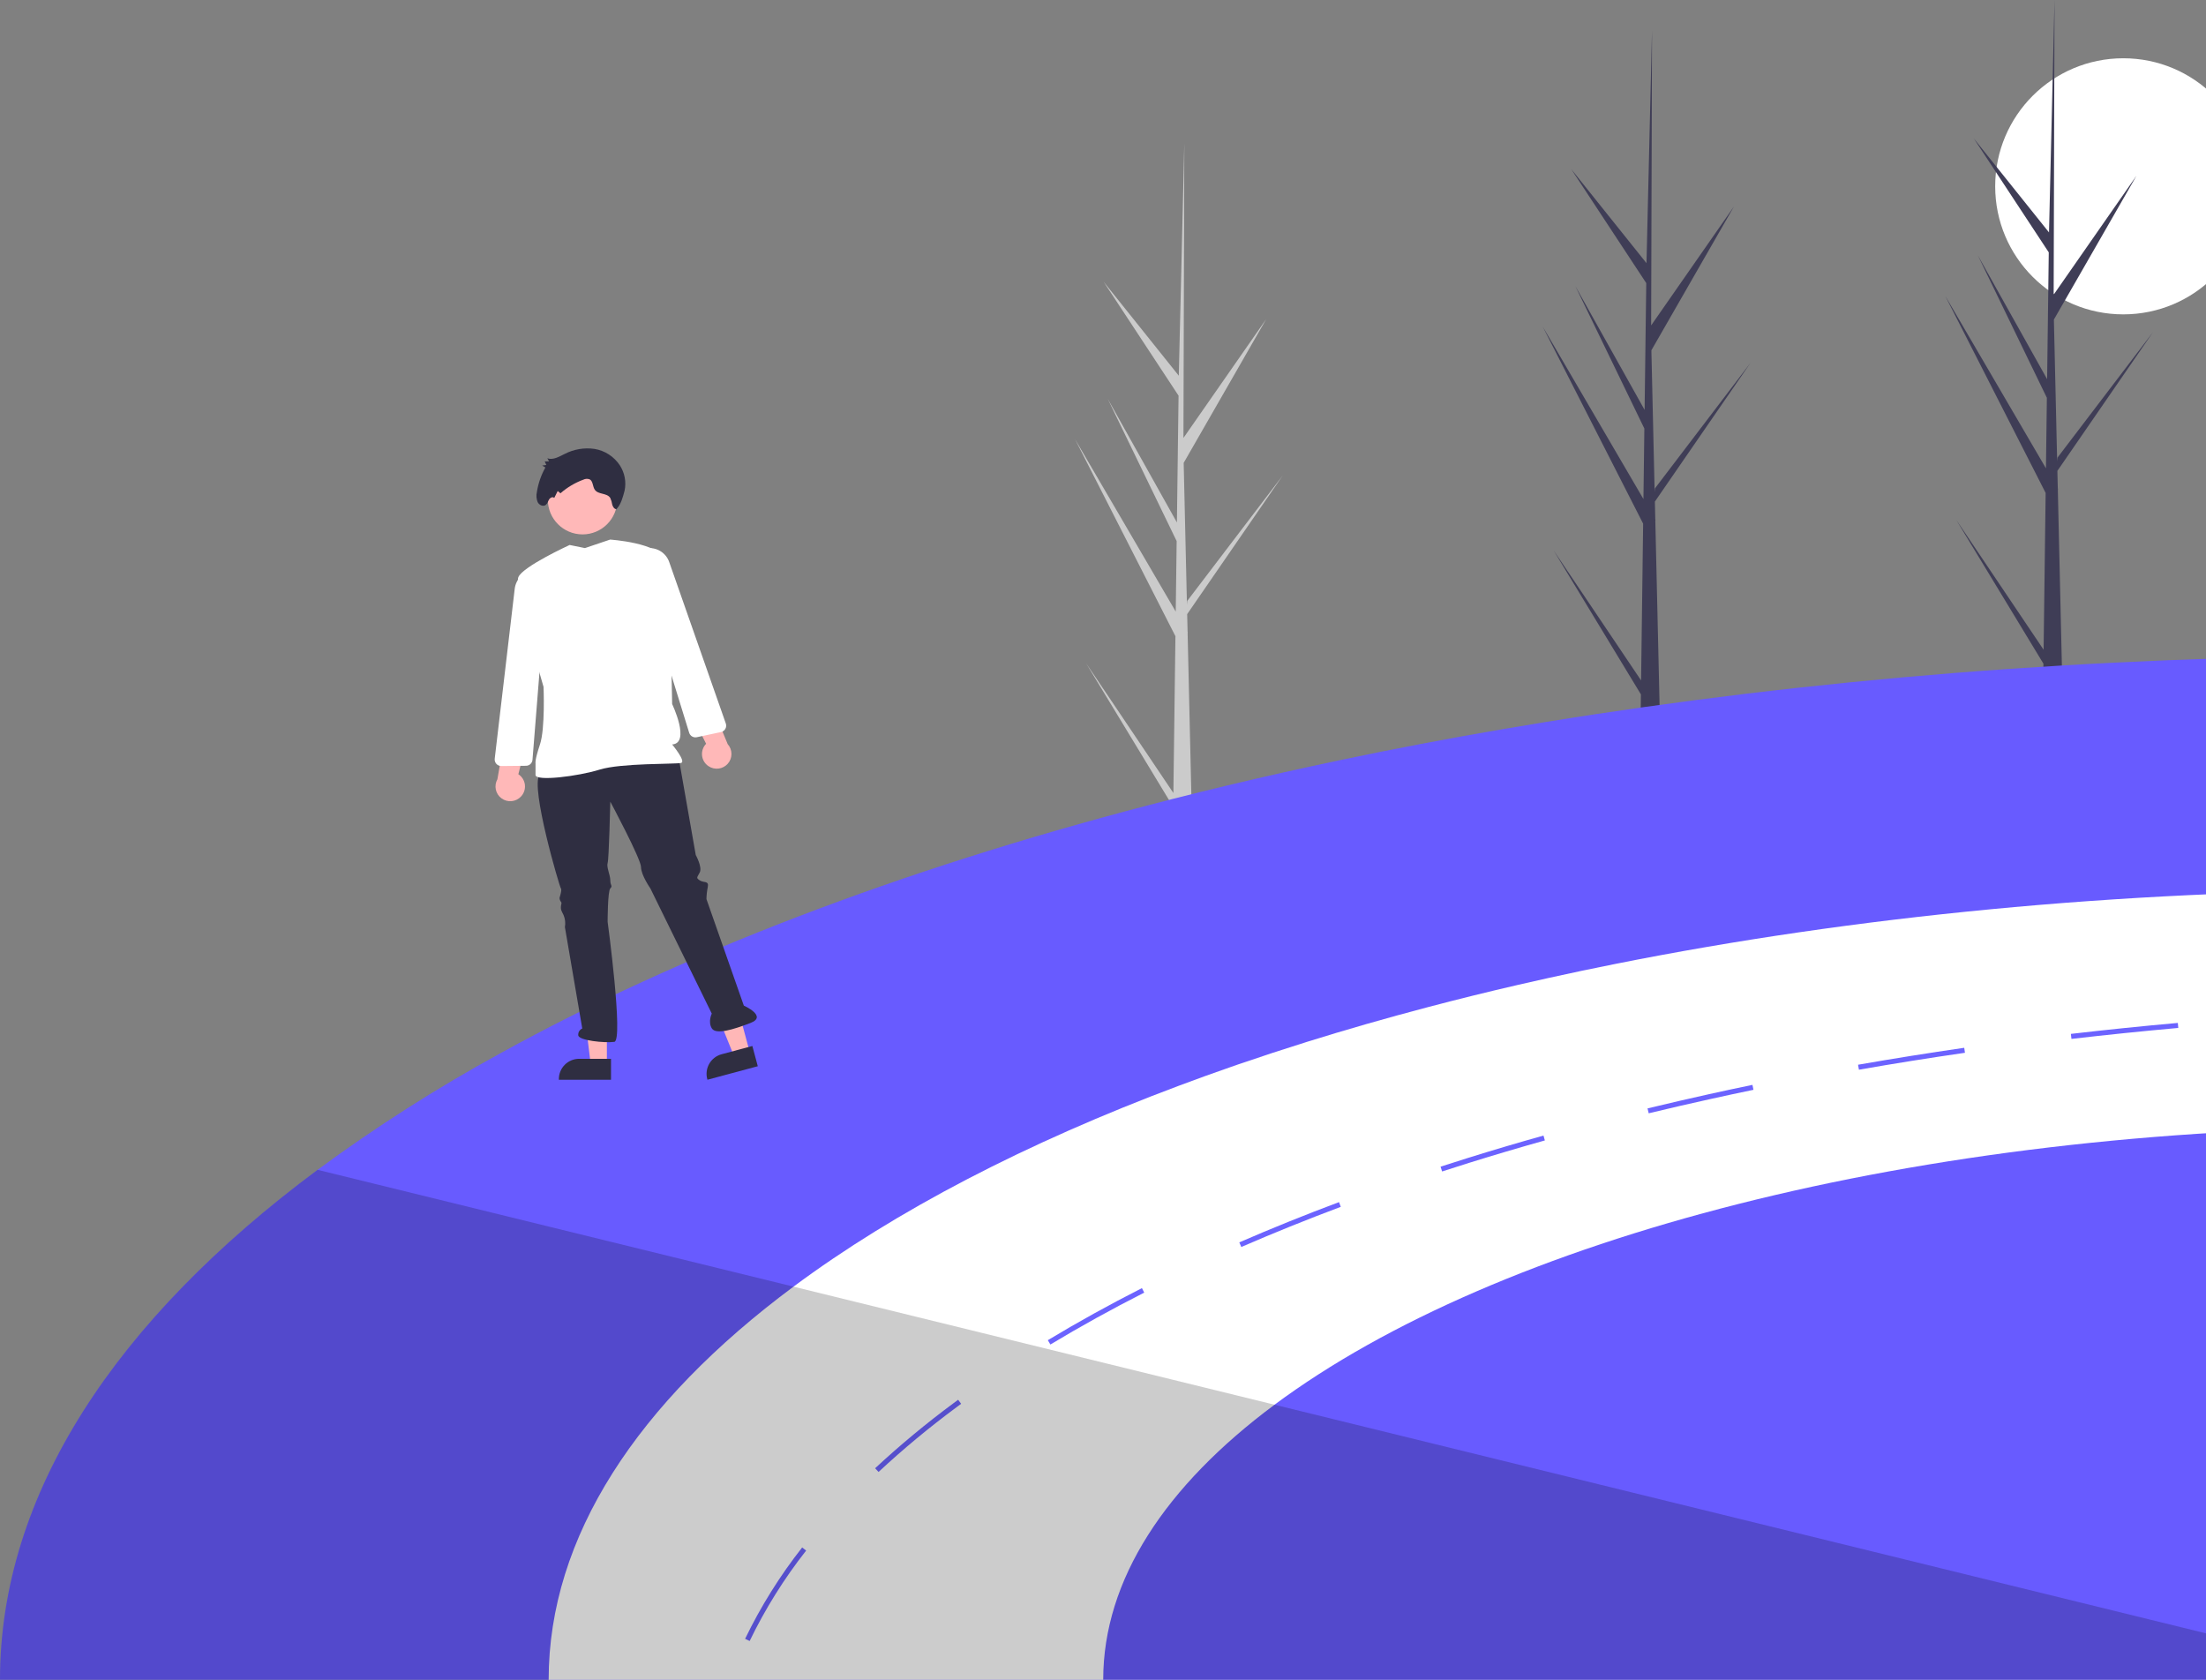 <svg width="478" height="364" viewBox="0 0 478 364" fill="none" xmlns="http://www.w3.org/2000/svg">
<rect x="0" y="0" width="478" height="364" fill="#808080" stroke="none"/>
<g clip-path="url(#clip0)">
<path d="M460.081 68.121C475.414 68.121 487.843 55.698 487.843 40.374C487.843 25.049 475.414 12.627 460.081 12.627C444.749 12.627 432.32 25.049 432.32 40.374C432.32 55.698 444.749 68.121 460.081 68.121Z" fill="white"/>
<path d="M356.038 113.472L334.286 70.787L356.104 108.142L356.302 92.864L341.355 62.007L356.357 88.824L356.713 61.347L340.463 36.652L356.766 57.026L357.954 6.868L357.96 6.66L357.96 6.871L357.773 70.513L375.713 44.75L357.824 75.909L358.532 106.628L358.606 105.816L379.292 78.638L358.581 108.691L358.671 112.533L358.706 112.594L358.68 112.908L359.618 153.566C358.264 153.622 356.897 153.645 355.516 153.634L355.556 150.471L336.683 119.338L355.595 147.447L356.038 113.472Z" fill="#3F3D56"/>
<path d="M254.695 137.861L232.944 95.176L254.762 132.531L254.96 117.252L240.013 86.396L255.015 113.213L255.371 85.736L239.121 61.04L255.424 81.415L256.612 31.257L256.618 31.048L256.618 31.26L256.431 94.901L274.37 69.139L256.482 100.298L257.19 131.017L257.264 130.205L277.95 103.026L257.239 133.08L257.329 136.922L257.364 136.983L257.338 137.296L258.276 177.954C256.922 178.011 255.555 178.034 254.174 178.023L254.214 174.86L235.34 143.727L254.252 171.836L254.695 137.861Z" fill="#CBCBCB"/>
<path d="M443.254 106.813L421.503 64.127L443.321 101.483L443.519 86.204L428.571 55.348L443.574 82.164L443.93 54.687L427.68 29.992L443.983 50.366L445.171 0.208L445.177 0L445.177 0.212L444.99 63.853L462.929 38.091L445.041 69.249L445.749 99.968L445.823 99.156L466.509 71.978L445.798 102.032L445.888 105.874L445.923 105.934L445.897 106.248L446.835 146.906C445.481 146.962 444.114 146.985 442.733 146.975L442.773 143.812L423.899 112.679L442.811 140.788L443.254 106.813Z" fill="#3F3D56"/>
<path d="M68.815 253.494C81.486 244.159 94.772 235.691 108.585 228.148C147.218 206.841 194.726 188.623 248.737 174.51C252.449 173.537 256.191 172.586 259.965 171.656C267.979 169.674 276.126 167.786 284.405 165.994C286.451 165.553 288.502 165.114 290.558 164.676C302.081 162.255 313.834 160.019 325.816 157.97C326.057 157.926 326.297 157.888 326.543 157.849C329.356 157.363 332.182 156.893 335.02 156.439C391.733 147.229 453.193 142.162 517.403 142.085C517.934 142.08 518.47 142.08 519 142.08V364H0C0 323.765 25.037 286.033 68.815 253.494Z" fill="#685BFF"/>
<path d="M171.937 278.807C194.054 262.37 222.372 247.65 255.53 235.237C259.21 233.854 262.951 232.504 266.752 231.187C267.282 231.001 267.818 230.815 268.354 230.629C273.194 228.968 278.127 227.35 283.153 225.776C291.646 223.123 300.38 220.616 309.355 218.254C315.779 216.558 322.316 214.942 328.966 213.406C331.103 212.907 333.248 212.422 335.403 211.952C340.301 210.862 345.258 209.82 350.273 208.825C401.544 198.615 458.716 192.914 519 192.914V364H118.883C118.883 332.98 138.189 303.89 171.937 278.807Z" fill="white"/>
<path d="M161.448 355.123L162.438 355.593C165.798 348.639 169.902 342.069 174.677 335.998L173.813 335.325C168.991 341.461 164.845 348.099 161.448 355.123ZM189.618 318.162L190.368 318.96C195.734 313.973 201.376 309.29 207.266 304.934C207.595 304.688 207.928 304.442 208.262 304.196L207.611 303.316C207.277 303.562 206.944 303.808 206.61 304.06C200.688 308.441 195.015 313.149 189.618 318.162ZM227.042 290.411L227.605 291.346C233.982 287.498 240.824 283.715 247.933 280.102L247.436 279.124C240.304 282.753 233.441 286.552 227.042 290.411ZM268.535 269.214L268.967 270.214C275.874 267.213 283.131 264.284 290.525 261.512L290.142 260.49C282.727 263.267 275.458 266.202 268.535 269.214ZM312.144 252.81L312.477 253.849C314.413 253.22 316.355 252.603 318.318 251.985C323.667 250.318 329.19 248.678 334.741 247.126L334.446 246.071C328.884 247.629 323.35 249.268 317.99 250.946C316.029 251.561 314.08 252.182 312.144 252.81H312.144ZM363.842 238.566C361.55 239.091 359.242 239.637 356.989 240.184L357.246 241.244C359.499 240.703 361.802 240.157 364.093 239.626C366.264 239.124 368.424 238.632 370.519 238.178C373.642 237.484 376.814 236.8 379.942 236.155L379.723 235.084C376.584 235.735 373.412 236.412 370.284 237.107C368.189 237.566 366.018 238.058 363.842 238.566L363.842 238.566ZM402.605 230.722L402.797 231.799C410.327 230.482 418.06 229.246 425.772 228.131L425.613 227.049C417.891 228.17 410.152 229.405 402.605 230.722ZM448.719 224.037L448.845 225.125C456.469 224.24 464.256 223.442 471.995 222.747L471.896 221.66C464.152 222.354 456.354 223.152 448.719 224.037H448.719ZM495.134 219.894L495.199 220.987C502.878 220.501 510.698 220.107 518.442 219.818L518.404 218.724C510.644 219.02 502.818 219.413 495.134 219.894H495.134Z" fill="#6C63FF"/>
<path d="M276.169 304.393C324.493 268.476 415.145 244.294 519 244.294V364H239.046C239.046 342.3 252.554 321.944 276.169 304.393Z" fill="#685BFF"/>
<path opacity="0.2" d="M68.815 253.494L171.937 278.807L276.169 304.393L519 364H0C0 323.765 25.037 286.033 68.815 253.494Z" fill="black"/>
<path d="M131.499 230.578L127.995 230.577L126.327 217.069H131.499L131.499 230.578Z" fill="#FFB7B7"/>
<path d="M132.393 233.973L121.094 233.972V233.829C121.094 232.664 121.557 231.546 122.382 230.721C123.207 229.897 124.325 229.434 125.491 229.434H125.492L132.393 229.434L132.393 233.973Z" fill="#2F2E41"/>
<path d="M162.456 227.998L159.071 228.906L153.957 216.291L158.952 214.951L162.456 227.998Z" fill="#FFB7B7"/>
<path d="M164.199 231.045L153.287 233.972L153.25 233.835C152.947 232.709 153.105 231.509 153.687 230.499C154.27 229.489 155.23 228.752 156.357 228.45L156.357 228.45L163.022 226.662L164.199 231.045Z" fill="#2F2E41"/>
<path d="M116.907 167.928C114.882 170.531 121.247 192.219 121.536 192.508C121.826 192.798 121.247 194.533 121.247 194.533C121.246 194.846 121.347 195.151 121.536 195.4C121.825 195.689 121.536 195.979 121.536 196.557C121.536 197.135 121.536 197.135 122.115 198.292C122.461 199.113 122.562 200.017 122.404 200.895L126.166 222.872C125.887 222.992 125.654 223.196 125.498 223.455C125.342 223.715 125.272 224.017 125.297 224.318C125.297 225.475 131.084 226.053 133.11 225.764C135.135 225.475 131.663 199.738 131.663 199.738C131.663 199.738 131.663 193.087 132.242 192.508C132.82 191.93 132.242 191.93 132.242 190.773C132.242 189.617 131.373 187.882 131.663 187.014C131.952 186.146 132.242 173.712 132.242 173.712C132.242 173.712 138.896 186.146 138.896 187.882C138.896 189.617 140.922 192.508 140.922 192.508L154.231 219.645C154.231 219.645 153.363 221.38 154.231 222.826C155.099 224.272 158.86 223.115 162.622 221.669C166.383 220.223 161.175 217.91 161.175 217.91L153.074 194.822C153.093 193.947 153.189 193.076 153.363 192.219C153.652 190.773 152.495 191.352 151.627 190.773C150.759 190.195 151.048 190.195 151.627 189.038C152.205 187.882 150.759 185.279 150.759 185.279L146.998 163.88C146.998 163.88 118.932 165.326 116.907 167.928Z" fill="#2F2E41"/>
<path d="M126.229 115.801C130.384 115.801 133.752 112.435 133.752 108.282C133.752 104.13 130.384 100.764 126.229 100.764C122.075 100.764 118.707 104.13 118.707 108.282C118.707 112.435 122.075 115.801 126.229 115.801Z" fill="#FFB8B8"/>
<path d="M123.431 118.093C123.431 118.093 113.169 122.793 112.301 125.106C111.433 127.42 117.775 148.842 117.775 148.842C117.775 148.842 118.16 157.85 117.002 161.32C115.845 164.79 116.039 165.326 116.039 165.326V167.928C116.039 169.374 125.298 168.217 129.927 166.771C134.556 165.326 146.419 165.615 147.576 165.326C148.734 165.036 145.641 161.32 145.641 161.32C149.692 161.031 145.641 152.558 145.641 152.558C145.641 152.558 145.227 125.13 144.069 121.37C142.912 117.611 132.198 116.925 132.198 116.925L126.744 118.768L123.431 118.093Z" fill="white"/>
<path d="M135.342 106.304C135.73 104.422 135.362 102.464 134.318 100.851C133.698 99.905 132.888 99.098 131.939 98.482C130.989 97.865 129.922 97.454 128.805 97.272C126.595 96.957 124.341 97.338 122.358 98.364C121.157 98.953 119.858 99.742 118.601 99.311L118.97 99.973L118.035 99.984L118.377 100.759L117.484 100.886L118.175 101.3C117.252 102.943 116.63 104.737 116.338 106.599C116.162 107.334 116.22 108.107 116.503 108.808C116.841 109.468 117.713 109.854 118.271 109.399C118.621 109.113 118.74 108.612 118.985 108.22C119.231 107.828 119.795 107.555 120.088 107.907L120.842 106.399L121.447 106.891C122.901 105.612 124.58 104.612 126.399 103.943C126.62 103.828 126.864 103.764 127.113 103.757C127.362 103.751 127.61 103.801 127.837 103.904C128.511 104.336 128.413 105.441 128.88 106.119C129.64 107.222 131.51 106.764 132.229 107.898C132.441 108.349 132.583 108.829 132.653 109.322C132.782 109.803 133.092 110.31 133.556 110.341C134.536 109.331 134.91 107.93 135.342 106.304Z" fill="#2F2E41"/>
<path d="M153.5 166.011C153.115 165.751 152.793 165.41 152.555 165.012C152.317 164.614 152.169 164.168 152.122 163.707C152.074 163.246 152.129 162.78 152.281 162.342C152.434 161.904 152.681 161.504 153.004 161.172L147.945 151.097L153.765 151.786L157.677 161.248C158.2 161.828 158.491 162.58 158.496 163.36C158.501 164.141 158.22 164.896 157.705 165.484C157.19 166.071 156.477 166.449 155.702 166.546C154.927 166.643 154.144 166.452 153.5 166.011L153.5 166.011Z" fill="#FFB8B8"/>
<path d="M149.332 158.78L143.435 139.7L136.704 125.113C136.42 124.497 136.28 123.825 136.293 123.147C136.307 122.469 136.475 121.803 136.784 121.199C137.093 120.596 137.536 120.07 138.078 119.663C138.62 119.255 139.248 118.975 139.914 118.846C140.969 118.645 142.062 118.829 142.994 119.363C143.926 119.897 144.636 120.747 144.996 121.759L157.27 156.774C157.337 156.964 157.363 157.167 157.345 157.367C157.327 157.568 157.267 157.763 157.168 157.939C157.07 158.114 156.934 158.267 156.772 158.387C156.61 158.506 156.424 158.59 156.226 158.632L150.985 159.749C150.886 159.77 150.785 159.781 150.683 159.781C150.38 159.781 150.086 159.683 149.842 159.503C149.599 159.323 149.42 159.069 149.332 158.78Z" fill="white"/>
<path d="M112.893 172.6C113.211 172.262 113.451 171.859 113.597 171.419C113.742 170.978 113.789 170.512 113.735 170.051C113.68 169.591 113.525 169.148 113.281 168.753C113.037 168.359 112.709 168.023 112.32 167.77L115.058 156.835L109.529 158.776L107.777 168.862C107.393 169.543 107.273 170.34 107.438 171.103C107.604 171.866 108.043 172.542 108.674 173.002C109.305 173.463 110.082 173.676 110.86 173.602C111.638 173.528 112.361 173.171 112.893 172.6V172.6Z" fill="#FFB8B8"/>
<path d="M114.282 165.906C114.182 165.928 114.081 165.939 113.98 165.94L108.621 165.993C108.419 165.995 108.22 165.954 108.035 165.873C107.851 165.792 107.685 165.672 107.551 165.522C107.416 165.372 107.315 165.195 107.254 165.003C107.193 164.811 107.173 164.608 107.197 164.408L111.533 127.56C111.663 126.494 112.171 125.509 112.964 124.785C113.757 124.06 114.783 123.643 115.857 123.608C116.535 123.59 117.209 123.726 117.827 124.005C118.445 124.285 118.991 124.701 119.424 125.223C119.858 125.745 120.167 126.358 120.329 127.017C120.49 127.675 120.5 128.362 120.357 129.025L116.972 144.728L115.382 164.634C115.359 164.936 115.24 165.222 115.042 165.451C114.844 165.68 114.577 165.84 114.282 165.906Z" fill="white"/>
</g>
<defs>
<clipPath id="clip0">
<rect width="519" height="364" fill="white"/>
</clipPath>
</defs>
</svg>
